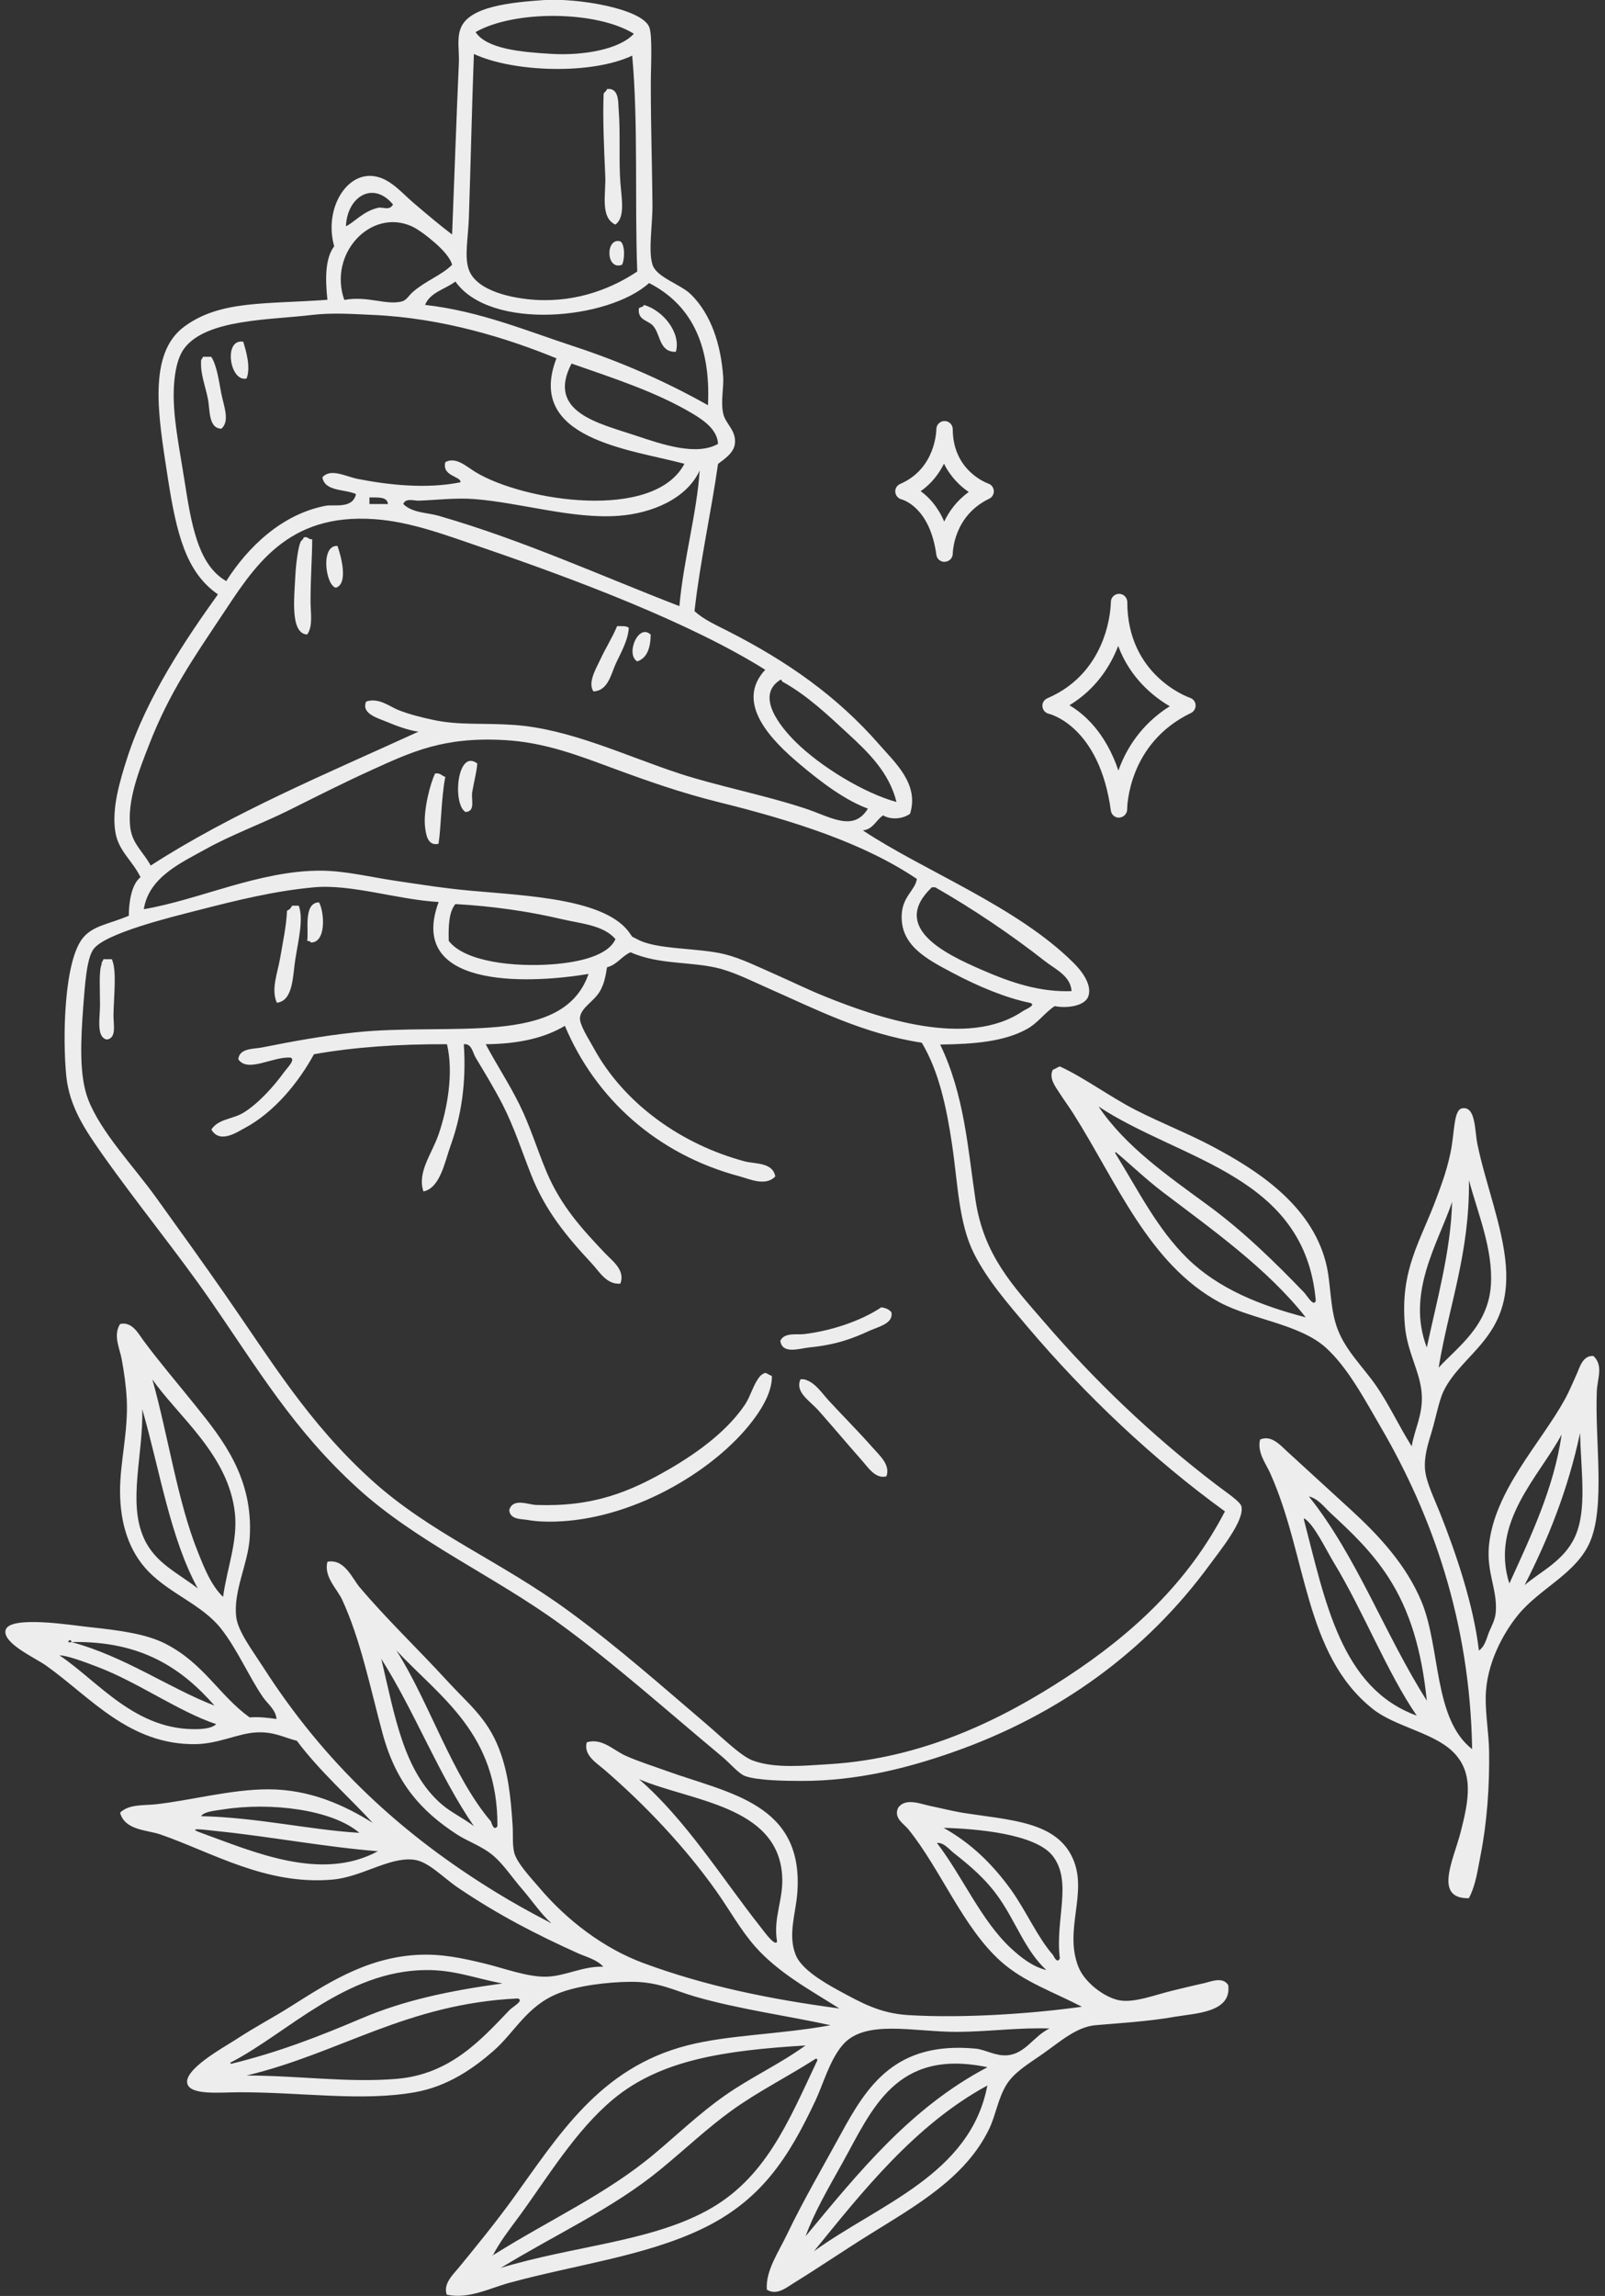 <svg width="142" height="203" viewBox="0 0 142 203" fill="none" xmlns="http://www.w3.org/2000/svg">
<rect x="0" y="0" width="142" height="203" fill="#333333" stroke="none"/>
<g clip-path="url(#clip0_3443_3283)">
<path fill-rule="evenodd" clip-rule="evenodd" d="M93.767 94.289C95.908 95.27 98.242 97.002 100.47 98.138C102.746 99.302 105.158 100.235 107.318 101.39C111.154 103.429 115.968 106.479 117.295 111.598C117.779 113.435 117.624 115.62 118.341 117.515C119.077 119.449 120.597 120.853 121.769 122.547C122.932 124.24 123.755 126.068 124.898 127.877C125.15 126.347 125.896 125.106 125.789 123.288C125.673 121.315 124.501 119.583 124.298 117.226C123.852 112.194 125.692 109.76 127.126 105.835C127.484 104.853 127.94 103.718 128.317 101.986C128.714 100.158 128.579 98.128 129.363 97.993C130.564 97.782 130.468 99.937 130.7 101.101C131.397 104.565 132.967 108.461 133.228 111.906C133.722 118.256 129.383 119.583 127.717 122.999C127.329 123.798 127.019 125.395 126.68 126.549C126.361 127.598 125.973 128.753 126.08 129.955C126.186 131.071 126.903 132.505 127.416 133.804C128.782 137.248 130.361 141.828 130.845 145.936C131.397 145.542 131.514 144.859 131.736 144.31C131.969 143.752 132.279 143.242 132.337 142.53C132.492 140.529 131.494 139.038 131.736 136.613C132.24 131.754 136.308 127.608 138.439 123.74C138.846 123.009 139.137 122.268 139.485 121.517C139.756 120.93 140.008 119.824 140.977 119.891C141.878 120.738 141.326 121.873 141.277 122.999C141.093 127.309 142.042 133.14 140.677 136.315C139.456 139.163 136.221 140.414 134.274 142.829C133.015 144.387 131.475 147.11 131.446 150.083C131.426 151.622 131.717 153.248 131.746 154.817C131.795 157.982 131.552 161.176 131 163.986C130.739 165.304 130.574 166.67 129.954 167.834C126.806 167.892 128.598 164.428 129.208 162.062C129.945 159.214 130.468 156.674 128.463 154.807C126.7 153.162 123.397 152.642 121.46 151.103C115.357 146.263 115.658 137.537 112.374 130.244C111.977 129.368 111.212 128.406 111.483 127.281C112.461 126.838 113.284 127.781 113.866 128.32C115.677 129.974 117.614 131.745 119.522 133.496C121.924 135.699 124.404 138.316 125.779 141.636C127.465 145.734 126.816 151.978 130.245 154.653C130.061 143.31 126.661 133.91 122.196 126.241C120.714 123.692 119.222 120.882 117.285 119.141C114.97 117.063 110.689 116.649 107.899 115.148C101.632 111.761 98.804 104.517 94.939 98.426C94.59 97.878 94.126 97.243 93.748 96.656C93.389 96.098 92.769 95.328 93.147 94.587C93.389 94.501 93.544 94.366 93.767 94.289ZM106.872 106.566C110.011 108.865 112.829 111.627 115.367 114.263C115.658 114.571 116.229 115.591 116.413 115.004C115.435 103.891 104.519 102.65 97.196 97.839C99.579 101.38 103.327 103.968 106.872 106.566ZM102.853 105.382C101.361 104.247 100.024 102.948 98.678 101.832C98.707 101.851 98.659 101.957 98.678 101.976C100.702 105.238 102.378 108.663 105.09 111.3C107.822 113.955 111.502 115.427 115.522 116.476C112.132 112.165 107.211 108.692 102.853 105.382ZM127.281 120.921C128.908 119.141 131.649 117.274 131.901 113.666C132.124 110.472 130.719 107.21 129.964 104.343C130.032 110.828 128.191 115.417 127.281 120.921ZM126.235 119.141C127.097 115.061 128.366 110.607 128.472 106.268C127.242 109.914 124.385 114.311 126.235 119.141ZM134.884 140.154C136.211 138.99 138.371 138.037 139.35 135.863C140.435 133.467 139.863 130.032 139.795 126.694C138.72 131.745 136.957 136.103 134.884 140.154ZM133.538 140.01C135.359 136.007 137.509 131.524 138.158 126.838C136.231 130.484 131.804 134.593 133.538 140.01ZM126.235 150.362C125.78 145.936 124.753 142.396 122.806 139.413C121.343 137.162 119.551 135.468 117.74 133.794C117.159 133.255 116.607 132.486 115.803 132.312C120.036 137.595 122.544 144.57 126.235 150.362ZM118.05 138.23C117.285 136.969 116.248 134.747 115.367 134.237C115.386 134.246 115.348 134.362 115.367 134.381C117.246 141.587 118.651 149.265 125.344 151.69C122.757 147.937 120.578 142.386 118.05 138.23Z" fill="#EDEDED"/>
<path fill-rule="evenodd" clip-rule="evenodd" d="M28.967 138.086C30.459 137.787 31.156 139.538 31.796 140.308C34.207 143.166 36.939 145.754 39.544 148.592C41.424 150.651 43.109 151.892 44.165 154.653C44.93 156.655 45.182 158.675 45.356 161.456C45.404 162.187 45.317 163.111 45.501 163.823C45.743 164.727 46.954 166.016 47.739 166.93C50.17 169.797 53.434 172.289 56.979 173.588C62.413 175.589 67.992 176.744 74.259 177.581C71.76 175.993 68.883 174.454 66.811 172.106C65.513 170.634 64.554 168.874 63.382 167.219C60.631 163.332 57.057 159.551 53.405 156.414C52.785 155.885 51.594 155.163 51.914 154.047C53.25 153.634 54.287 154.759 55.342 155.231C56.456 155.731 57.715 156.125 58.917 156.558C64.428 158.56 71.14 159.416 70.54 167.363C70.404 169.191 69.688 171.058 70.395 172.838C70.879 174.06 72.69 175.166 74.114 175.945C76.168 177.061 77.824 178.014 80.371 178.168C85.301 178.466 91.394 178.033 95.714 177.427C93.157 176.099 90.59 175.233 88.566 173.434C85.195 170.432 83.248 165.314 80.371 161.744C79.964 161.244 79.025 160.744 79.47 159.82C80.129 158.935 81.437 159.493 82.299 159.676C83.209 159.859 84.207 160.118 85.127 160.272C89.418 160.946 93.535 161.032 94.958 164.419C96.227 167.431 94.125 170.634 95.404 173.886C95.946 175.281 97.69 176.58 98.978 176.85C100.344 177.129 102.242 176.349 103.889 175.965C104.712 175.772 105.584 175.551 106.427 175.368C107.114 175.224 108.161 174.723 108.664 175.512C108.994 177.966 105.72 178.004 103.899 178.322C101.574 178.736 98.93 178.88 96.896 179.063C95.239 179.217 93.786 180.515 92.275 181.583C90.997 182.478 89.699 183.219 89.001 184.393C88.285 185.605 88.081 187.058 87.51 188.241C85.408 192.59 80.972 195.044 76.933 197.564C74.705 198.95 72.535 200.432 70.23 201.856C69.591 202.25 68.7 203 67.847 202.442C67.712 200.788 68.883 199.123 69.629 197.555C71.102 194.495 72.787 191.628 74.395 188.674C76.7 184.451 79.189 180.467 86.309 181.131C87.21 181.218 88.072 181.814 89.137 181.718C90.735 181.574 91.452 180.015 92.856 179.351C90.067 179.255 87.442 179.64 84.662 179.65C80.826 179.659 76.497 178.495 74.531 180.833C73.397 182.17 72.835 184.258 72.148 185.721C69.765 190.781 67.344 194.591 62.016 197.112C56.979 199.498 50.78 200.268 45.036 201.846C43.341 202.308 41.453 203.308 39.525 202.885C39.196 201.933 40.058 201.134 40.571 200.518C42.14 198.604 43.797 196.573 45.337 194.457C49.434 188.799 53.037 182.834 60.825 180.843C64.515 179.9 68.855 179.9 73.484 179.063C69.658 178.226 65.445 177.658 61.571 176.552C59.672 176.013 58.268 175.195 55.759 175.224C53.725 175.243 51.051 175.57 49.356 176.263C46.615 177.369 45.559 179.65 43.7 181.295C42.005 182.786 39.68 184.47 36.697 184.989C31.989 185.817 26.846 184.989 21.199 184.989C19.504 184.989 16.889 185.278 16.579 184.249C16.201 182.979 19.853 180.987 20.753 180.4C22.778 179.082 24.095 178.428 25.664 177.437C28.764 175.493 32.251 173.126 36.842 172.847C39.031 172.713 40.949 173.146 42.799 173.588C44.601 174.021 46.615 174.8 48.31 174.772C49.996 174.743 51.536 173.829 53.376 173.886C52.776 173.242 51.875 173.03 51.139 172.703C47.448 171.038 44.078 169.307 40.562 166.93C39.118 165.958 37.888 164.544 36.542 164.419C34.372 164.207 31.989 165.968 29.393 166.189C23.524 166.699 18.729 163.765 14.196 162.197C13.005 161.783 11.058 161.85 10.622 160.272C11.406 159.503 12.675 159.647 13.751 159.531C16.84 159.195 20.444 158.204 23.727 158.204C27.447 158.204 30.498 159.628 32.968 161.167C31.05 159.06 28.221 156.549 26.265 153.913C25.093 153.624 24.26 153.095 22.691 153.172C21.083 153.249 19.378 154.172 17.325 154.211C11.406 154.297 7.968 150.016 4.064 147.255C3.125 146.591 0.229 145.292 0.49 144.147C0.791 142.781 6.467 143.714 7.784 143.849C10.728 144.157 12.966 144.484 14.632 145.33C18.032 147.062 19.378 149.891 22.081 151.844C22.981 151.786 23.727 151.882 24.463 151.988C24.415 151.19 23.679 150.651 23.272 150.064C22.051 148.303 20.996 145.821 19.552 143.993C17.906 141.905 15.087 140.943 13.15 138.961C11.416 137.191 10.622 134.699 10.622 131.861C10.612 129.282 11.358 126.559 11.213 123.721C11.155 122.537 10.971 121.277 10.767 120.171C10.583 119.18 9.992 118.083 10.622 117.063C11.697 116.822 12.249 117.929 12.704 118.545C14.157 120.498 15.717 122.316 17.325 124.317C19.659 127.223 22.449 130.667 22.09 136.007C21.935 138.297 20.628 140.683 20.899 142.964C21.044 144.234 22.342 145.937 23.282 147.399C28.696 155.846 35.447 162.158 43.99 167.373C45.434 168.258 46.916 169.076 48.465 169.884C48.582 169.913 48.611 170.028 48.756 170.028C47.797 169.143 47.08 168.056 46.228 167.065C45.385 166.103 44.581 164.881 43.69 164.111C42.673 163.226 41.365 162.812 40.416 162.187C37.278 160.138 35.06 157.703 33.859 153.306C32.774 149.323 31.931 145.042 30.285 141.472C29.839 140.481 28.628 139.433 28.967 138.086ZM17.499 137.2C18.08 138.653 18.671 140.164 19.736 141.193C20.095 138.586 21.044 136.296 20.783 133.794C20.23 128.647 15.785 125.26 13.479 121.96C14.884 126.954 15.707 132.746 17.499 137.2ZM12.733 136.007C13.721 138.211 15.755 139.077 17.499 140.443C15.048 135.969 14.138 129.975 12.588 124.606C12.675 128.695 11.29 132.813 12.733 136.007ZM6.321 145.186C5.701 145.33 6.292 144.743 6.321 145.186C11.048 146.456 15.01 149.285 18.981 150.805C16.143 147.572 12.559 145.051 6.321 145.186ZM43.419 161.023C43.477 161.09 43.661 161.975 44.01 161.465C44.048 153.287 39.031 150.141 35.069 145.927C37.966 150.459 39.99 157.001 43.419 161.023ZM8.704 147.409C7.59 146.985 5.779 146.283 5.13 146.369C5.178 146.36 5.236 146.369 5.275 146.369C8.694 148.659 11.988 153.037 17.489 152.883C17.906 152.873 18.758 152.816 19.126 152.441C15.872 151.363 12.239 148.765 8.704 147.409ZM39.089 159.541C39.942 160.272 40.959 160.724 41.927 161.465C38.808 156.924 36.706 151.353 33.733 146.668C34.934 151.729 35.709 156.635 39.089 159.541ZM67.256 170.336C67.605 170.779 68.583 172.155 68.748 171.664C68.38 169.509 69.358 167.931 69.194 165.747C68.738 159.647 61.125 159.252 56.534 157.309C60.641 160.85 63.934 166.132 67.256 170.336ZM31.796 162.052C29.384 159.993 23.979 159.32 19.727 159.984C19.029 160.089 18.032 160.176 17.79 160.58C22.749 160.686 27.485 161.802 31.796 162.052ZM89.447 167.084C90.784 168.951 91.801 171.308 93.166 172.857C93.205 172.905 93.525 173.684 93.767 173.155C93.341 169.711 94.891 166.42 93.166 164.13C91.656 162.11 86.27 161.687 83.48 161.61C85.941 162.985 87.81 164.823 89.447 167.084ZM19.281 161.908C18.264 161.802 16.308 161.523 17.79 162.052C22.429 163.726 28.405 166.401 33.433 163.678C28.89 163.322 23.805 162.37 19.281 161.908ZM89.447 172.26C90.329 173.078 91.375 173.896 92.576 174.185C90.745 172.52 89.864 169.913 88.401 167.825C87.21 166.122 85.844 164.987 84.381 163.832C83.974 163.515 83.51 162.889 82.89 162.947C85.146 165.872 86.803 169.817 89.447 172.26ZM37.607 174.185C30.546 174.29 25.442 179.746 20.473 182.324C20.395 182.324 20.308 182.44 20.473 182.469C24.647 181.449 28.25 180.044 31.941 178.476C35.689 176.879 39.67 176.022 44.455 175.368C42.072 174.935 40.193 174.146 37.607 174.185ZM21.819 183.508C26.459 183.517 30.779 184.162 35.079 183.806C39.874 183.411 42.625 180.275 45.066 177.735C45.356 177.427 46.412 176.879 45.811 176.696C35.98 177.158 30.101 181.526 21.819 183.508ZM54.287 185.576C50.926 188.357 48.427 192.552 45.947 195.938C45.095 197.093 44.194 198.238 43.564 199.489C43.574 199.402 43.584 199.316 43.709 199.344C48.572 196.285 53.618 194.014 57.861 190.464C59.963 188.703 61.88 186.856 64.118 185.288C66.414 183.671 68.913 182.546 71.266 180.852C64.002 181.295 58.452 182.141 54.287 185.576ZM64.719 186.615C62.549 188.184 60.641 190.002 58.461 191.792C54.248 195.265 49.163 197.545 44.31 200.518C50.683 198.584 57.386 198.228 62.481 195.486C67.712 192.677 69.736 187.626 72.312 182.17C72.303 182.084 72.293 181.997 72.167 182.026C69.629 183.652 67.063 184.922 64.719 186.615ZM74.55 191.205C73.281 193.475 71.993 195.698 71.276 197.718C75.964 192.071 80.575 186.336 87.365 182.776C79.257 181.074 77.146 186.529 74.55 191.205ZM72.012 199.046C77.756 194.89 85.853 192.273 87.355 184.393C80.933 187.876 76.235 193.86 72.012 199.046Z" fill="#EDEDED"/>
<path fill-rule="evenodd" clip-rule="evenodd" d="M63.527 41.016C62.898 45.422 61.958 49.512 61.445 54.034C62.249 54.774 63.372 55.275 64.428 55.813C69.62 58.459 74.056 61.538 77.834 65.877C79.18 67.427 81.34 69.322 80.517 71.948C79.916 72.391 78.86 72.526 78.134 72.093C77.504 72.497 77.272 73.315 76.342 73.421C81.727 77 89.931 80.117 94.959 85.11C95.646 85.784 96.644 87.025 96.295 88.074C96.014 88.93 94.465 89.18 93.312 88.959C92.392 89.565 91.82 90.479 90.774 91.028C88.798 92.086 86.231 92.317 83.18 92.355C85.331 96.81 85.631 101.601 86.309 106.114C87.045 110.982 89.602 113.666 92.411 116.918C96.799 122.008 101.855 126.886 107.609 131.273C108.461 131.928 109.749 132.765 109.836 133.198C110.117 134.468 107.86 137.2 107.008 138.374C101.477 145.927 93.767 151.623 84.217 154.952C80.323 156.308 75.887 157.463 70.957 157.463C69.407 157.463 66.966 157.424 65.891 157.02C65.339 156.808 64.661 155.962 63.808 155.25C59.188 151.411 54.267 147.014 49.512 143.56C43.651 139.307 36.833 136.315 31.631 131.572C25.936 126.386 22.826 121.056 18.526 114.85C15.697 110.77 12.085 106.364 8.995 101.977C7.542 99.908 6.147 97.849 5.866 95.165C5.527 91.788 5.653 84.908 7.368 82.888C8.288 81.81 9.653 81.714 11.397 80.964C11.397 79.905 11.591 78.222 12.433 77.558C11.707 76.076 10.467 75.229 10.206 73.565C9.867 71.477 10.603 69.052 11.242 67.051C12.985 61.615 16.511 56.41 19.281 52.552C16.453 50.589 15.61 47.231 14.816 42.045C14.022 36.86 13.024 31.289 16.308 28.874C19.485 26.536 23.437 26.911 28.967 26.507C28.783 24.766 28.735 22.87 29.568 21.773C28.716 18.762 30.343 15.702 32.542 15.558C34.246 15.443 35.399 16.924 36.571 17.925C37.869 19.031 39.06 20.032 40 20.734C40.194 15.856 40.387 10.266 40.6 5.494C40.639 4.532 40.407 3.454 40.746 2.531C41.472 0.549 45.259 0.212 48.049 0.01C51.032 -0.202 56.737 0.741 57.435 2.377C57.745 3.108 57.58 5.908 57.58 7.409C57.58 11.267 57.687 14.153 57.725 18.059C57.745 19.811 57.338 22.158 57.725 23.39C58.084 24.544 60.195 25.102 61.154 26.055C62.927 27.816 63.779 30.471 63.983 33.309C64.05 34.214 63.75 35.465 63.983 36.561C64.176 37.475 65.155 38.043 65.019 39.226C64.932 40.006 64.176 40.535 63.527 41.016ZM42.073 2.839C43.07 4.34 46.151 4.609 48.775 4.763C51.642 4.936 54.849 4.349 56.079 2.983C52.776 0.934 45.511 0.876 42.073 2.839ZM41.482 19.262C41.424 20.994 41.065 22.716 41.482 23.852C42.189 25.776 45.434 26.401 47.439 26.517C51.226 26.728 54.306 25.391 56.379 24.006C56.147 17.723 56.476 10.892 55.933 4.917C52.35 6.62 45.414 6.398 41.927 4.772C41.763 8.987 41.637 14.779 41.482 19.262ZM30.604 20.003C31.292 19.705 32.125 18.675 33.433 18.377C33.878 18.271 34.459 18.666 34.769 18.079C33.036 15.981 30.73 17.338 30.604 20.003ZM38.498 21.485C37.879 20.936 36.997 20.263 36.416 20.003C32.803 18.396 29.026 22.418 30.459 26.517C32.542 26.141 34.12 26.998 35.525 26.661C35.99 26.546 36.135 26.141 36.571 25.776C37.733 24.785 39.089 24.323 40 23.409C39.806 22.726 39.089 22.004 38.498 21.485ZM40.29 24.891C39.399 25.574 38.063 25.834 37.607 26.959C42.441 27.498 46.683 29.288 50.868 30.654C55.042 32.03 58.994 33.771 62.636 35.83C62.907 30.24 60.97 26.834 57.425 25.025C53.841 28.277 43.38 29.268 40.29 24.891ZM32.987 27.844C31.302 27.767 29.384 27.633 27.621 27.844C23.853 28.297 18.245 28.2 16.298 30.808C15.455 31.933 15.271 34.156 15.407 36.138C15.543 38.158 16.066 40.775 16.443 43.239C17.044 47.097 17.77 50.089 20.017 51.378C21.926 48.367 24.938 45.461 28.803 44.72C29.558 44.576 31.205 45.028 31.495 43.681C30.459 43.229 28.735 43.469 28.522 42.199C29.268 41.372 30.546 42.122 31.651 42.344C34.372 42.883 37.753 43.248 40.736 42.642C40.823 42.103 39.07 42.122 39.399 40.862C40.339 40.343 41.269 41.257 42.082 41.747C46.334 44.316 57.861 46.115 60.554 41.006C55.778 39.727 46.47 38.832 49.231 31.683C44.882 29.903 39.167 28.114 32.987 27.844ZM61.29 36.581C58.035 34.637 54.19 33.415 50.567 32.145C48.32 36.446 52.998 37.427 56.224 38.505C58.665 39.323 61.629 40.323 63.527 39.246C63.469 37.976 62.22 37.139 61.29 36.581ZM54.742 45.605C50.654 45.913 46.063 44.441 41.937 44.124C40.252 43.999 38.566 44.22 37.017 44.268C36.648 44.278 35.874 44.008 35.68 44.566C36.523 45.374 37.782 45.307 38.809 45.605C46.286 47.761 53.221 50.935 60.108 53.591C60.476 49.473 61.658 45.365 61.9 41.603C60.757 44.085 57.706 45.384 54.742 45.605ZM32.687 44.566C33.229 44.566 33.781 44.566 34.324 44.566C34.266 43.883 33.404 43.999 32.687 43.979C32.687 44.172 32.687 44.374 32.687 44.566ZM42.673 48.415C39.564 47.356 36.358 46.125 33.142 45.904C25.345 45.346 22.468 50.147 19.582 54.486C17.112 58.209 14.981 61.23 13.179 65.877C12.385 67.927 11.184 70.813 11.542 73.276C11.746 74.642 12.675 75.326 13.334 76.528C20.531 71.881 28.89 68.408 37.017 64.694C36.135 64.569 35.099 64.194 34.188 63.809C33.442 63.491 31.931 63.106 32.396 62.029C33.491 61.654 34.44 62.452 35.225 62.77C36.271 63.184 37.239 63.414 38.353 63.655C40.639 64.146 42.76 63.905 45.502 64.097C50.441 64.454 55.323 66.82 60.098 68.389C63.372 69.466 67.75 70.323 71.276 71.496C73.533 72.247 75.499 73.584 76.787 71.496C74.821 70.775 72.729 69.235 70.685 67.503C68.341 65.521 64.942 62.173 67.702 59.219C61.125 55.092 51.052 51.282 42.673 48.415ZM74.996 64.838C73.213 63.193 71.383 61.452 69.184 60.249C69.174 60.162 69.165 60.076 69.039 60.105C66.782 61.529 69.077 64.29 70.375 65.579C72.613 67.802 76.487 70.14 79.316 70.909C78.657 68.254 76.758 66.464 74.996 64.838ZM63.527 70.909C60.273 70.101 57.26 69.043 54.287 67.946C51.207 66.811 48.194 65.627 44.61 65.435C39.254 65.137 36.435 66.464 32.842 68.1C30.304 69.254 27.873 70.486 25.539 71.65C23.175 72.824 20.521 73.786 18.235 75.056C16.056 76.268 13.169 77.538 12.724 80.386C17.586 79.569 22.933 76.971 28.367 76.98C30.537 76.99 32.784 77.548 34.924 77.866C37.191 78.202 39.428 78.558 41.627 78.751C46.693 79.213 53.744 79.463 55.778 82.599C55.992 82.926 55.924 82.792 56.379 83.042C58.055 83.985 61.745 83.783 64.118 84.37C65.561 84.726 67.14 85.514 68.593 86.15C70.036 86.784 71.48 87.496 72.913 88.074C77.591 89.969 85.592 92.731 90.493 89.401C90.697 89.257 91.791 88.834 91.094 88.661C89.04 88.247 86.532 87.218 84.246 85.996C81.989 84.802 79.606 83.571 79.781 80.819C79.877 79.232 80.991 78.683 81.117 77.712C76.439 74.556 70.259 72.574 63.527 70.909ZM27.776 78.453C24.26 78.78 21.064 79.569 17.354 80.521C15.3 81.05 9.285 82.503 8.268 83.927C7.658 84.783 7.522 87.035 7.368 88.959C7.145 91.98 6.98 95.117 7.813 97.243C8.946 100.129 11.784 103.073 13.77 105.825C15.901 108.779 18.012 111.723 19.882 114.407C24.105 120.469 27.263 125.76 32.842 130.831C38.101 135.603 44.233 137.97 50.422 142.521C54.713 145.667 58.481 149.015 62.491 152.431C63.992 153.71 65.581 155.307 66.666 155.683C68.632 156.375 71.131 156.116 73.368 155.981C81.805 155.461 88.827 151.911 94.368 148.284C100.237 144.445 105.129 139.885 108.374 133.631C102.01 129.022 96.024 123.345 90.939 117.351C89.205 115.302 87.355 113.185 86.173 110.838C84.817 108.144 84.749 104.68 84.236 101.216C83.732 97.849 83.064 94.722 81.553 92.192C76.381 91.403 72.187 89.238 68.147 87.458C66.743 86.842 65.271 86.092 63.828 85.678C61.338 84.976 58.365 85.351 55.788 84.196C54.994 84.543 54.606 85.293 53.706 85.524C53.57 86.361 53.454 86.967 53.105 87.593C52.582 88.536 51.41 89.074 51.313 89.96C51.245 90.585 52.069 91.826 52.505 92.625C55.217 97.618 60.341 101.207 65.91 102.689C66.801 102.919 68.37 102.756 68.593 104.016C67.741 104.921 66.317 104.247 65.465 104.016C58.055 102.054 52.65 97.06 49.977 90.7C48.175 91.778 45.84 92.307 42.974 92.326C43.932 94.135 45.017 95.761 45.957 97.657C46.906 99.571 47.507 101.592 48.34 103.574C49.638 106.672 51.555 108.721 53.551 110.828C54.171 111.482 55.343 112.3 54.887 113.493C53.677 113.609 53.028 112.435 52.359 111.713C50.141 109.337 48.252 107.066 46.993 103.872C46.17 101.784 45.492 99.668 44.465 97.657C43.71 96.194 42.838 94.77 42.082 93.51C41.831 93.096 41.734 92.24 41.036 92.326C41.269 95.8 40.794 98.734 39.845 101.351C39.351 102.727 38.944 105.036 37.462 105.344C36.891 103.641 38.208 102.025 38.799 100.312C39.612 97.965 40.136 94.79 39.545 92.326C35.302 92.307 31.36 92.577 27.776 93.212C26.439 95.675 24.279 98.33 21.674 99.725C20.976 100.1 19.446 101.159 18.7 99.87C19.301 98.927 20.57 98.965 21.529 98.388C22.875 97.57 24.26 96.002 25.103 94.838C25.413 94.405 26.178 93.683 25.703 93.51C24.134 93.394 21.906 94.886 21.083 93.654C21.18 92.653 22.458 92.759 23.166 92.615C25.936 92.067 28.464 91.595 31.36 91.287C39.864 90.364 49.831 92.615 52.069 86.111C46.296 87.073 36.019 87.266 38.809 79.751C35.254 79.559 31.069 78.145 27.776 78.453ZM92.43 84.966C89.438 82.618 86.028 80.329 82.744 78.453C82.648 78.453 82.541 78.453 82.444 78.453C78.676 82.032 83.781 84.398 86.764 85.707C89.554 86.929 92.024 87.727 94.804 87.631C94.726 86.284 93.36 85.697 92.43 84.966ZM49.676 81.262C46.78 80.579 43.564 80.117 40.29 79.934C39.709 80.636 39.67 81.878 39.7 83.186C41.114 85.043 45.502 85.524 48.94 85.255C51.168 85.082 53.793 84.523 54.452 83.032C53.376 81.791 51.449 81.676 49.676 81.262Z" fill="#EDEDED"/>
<path fill-rule="evenodd" clip-rule="evenodd" d="M53.996 7.87C54.79 8.024 54.684 9.14 54.742 9.794C54.897 11.68 54.742 14.297 54.887 16.154C55.003 17.607 55.323 19.233 54.442 19.858C53.076 19.214 53.618 17.155 53.55 15.567C53.444 13.152 53.318 10.535 53.405 8.313C53.454 8.12 53.667 8.082 53.705 7.87C53.793 7.87 53.889 7.87 53.996 7.87Z" fill="#EDEDED"/>
<path fill-rule="evenodd" clip-rule="evenodd" d="M54.887 21.34C55.303 21.619 55.284 22.937 55.032 23.409C53.589 23.957 53.55 20.965 54.887 21.34Z" fill="#EDEDED"/>
<path fill-rule="evenodd" clip-rule="evenodd" d="M59.798 31.106C58.258 31.154 58.471 29.47 57.716 28.739C57.251 28.306 56.398 28.277 56.524 27.257C56.641 27.132 56.931 27.171 56.97 26.959C58.675 27.45 60.263 29.422 59.798 31.106Z" fill="#EDEDED"/>
<path fill-rule="evenodd" clip-rule="evenodd" d="M21.519 30.211C21.78 31.067 22.197 32.462 21.819 33.463C20.327 33.828 19.737 29.922 21.519 30.211Z" fill="#EDEDED"/>
<path fill-rule="evenodd" clip-rule="evenodd" d="M18.69 31.548C19.184 32.308 19.359 33.645 19.581 34.8C19.794 35.887 20.366 37.244 19.581 37.907C18.419 37.859 18.593 36.243 18.39 35.242C18.158 34.107 17.741 33.097 17.79 31.99C17.751 31.75 17.935 31.731 17.945 31.548C18.187 31.548 18.439 31.548 18.69 31.548Z" fill="#EDEDED"/>
<path fill-rule="evenodd" clip-rule="evenodd" d="M27.621 47.673C27.63 48.972 27.475 51.031 27.475 53.148C27.475 54.206 27.708 55.37 27.175 56.101C25.664 56.015 26.032 52.888 26.129 50.925C26.187 49.751 26.391 48.375 26.575 47.962C26.623 47.769 26.836 47.731 26.865 47.519C27.301 47.404 27.262 47.731 27.621 47.673Z" fill="#EDEDED"/>
<path fill-rule="evenodd" clip-rule="evenodd" d="M29.858 48.27C30.139 49.049 30.866 51.608 29.713 51.964C28.802 51.752 28.328 48.173 29.858 48.27Z" fill="#EDEDED"/>
<path fill-rule="evenodd" clip-rule="evenodd" d="M55.633 55.515C55.555 56.679 54.906 57.737 54.441 58.767C54.054 59.633 53.783 61.076 52.504 61.134C51.981 60.364 52.717 59.152 53.105 58.324C53.589 57.276 54.17 56.391 54.596 55.361C54.984 55.371 55.439 55.313 55.633 55.515Z" fill="#EDEDED"/>
<path fill-rule="evenodd" clip-rule="evenodd" d="M57.57 56.112C57.551 57.286 57.26 58.171 56.379 58.479C55.323 57.853 56.475 55.073 57.57 56.112Z" fill="#EDEDED"/>
<path fill-rule="evenodd" clip-rule="evenodd" d="M42.227 67.503C42.179 68.215 41.927 69.158 41.782 70.014C41.665 70.668 42.101 71.736 41.191 71.794C40.009 71.13 40.435 66.156 42.227 67.503Z" fill="#EDEDED"/>
<path fill-rule="evenodd" clip-rule="evenodd" d="M39.399 68.687C39.031 70.553 39.041 73.035 38.798 74.604C37.82 74.835 37.685 73.747 37.607 73.122C37.433 71.688 38.072 69.216 38.498 68.388C38.973 68.321 39.079 68.6 39.399 68.687Z" fill="#EDEDED"/>
<path fill-rule="evenodd" clip-rule="evenodd" d="M28.221 79.779C28.715 80.636 28.88 83.397 27.476 83.33C27.476 83.185 27.291 83.214 27.175 83.185C27.34 82.348 26.797 79.827 28.221 79.779Z" fill="#EDEDED"/>
<path fill-rule="evenodd" clip-rule="evenodd" d="M26.43 80.077C26.875 81.241 26.391 83.156 26.129 84.811C25.897 86.235 25.965 88.496 24.492 88.659C23.96 87.447 24.56 86.042 24.793 84.666C25.015 83.32 25.335 81.915 25.393 80.52C25.606 80.433 25.752 80.289 25.839 80.077C26.033 80.077 26.236 80.077 26.43 80.077Z" fill="#EDEDED"/>
<path fill-rule="evenodd" clip-rule="evenodd" d="M9.895 84.811C10.341 85.793 10.079 87.9 10.041 89.689C10.021 90.575 10.351 91.787 9.45 91.912C8.491 91.7 8.849 90.026 8.849 88.804C8.849 87.515 8.733 85.831 8.995 85.254C8.956 85.014 9.13 85.004 9.14 84.811C9.401 84.811 9.653 84.811 9.895 84.811Z" fill="#EDEDED"/>
<path fill-rule="evenodd" clip-rule="evenodd" d="M78.87 116.032C79.044 117.014 77.795 117.274 76.933 117.658C75.354 118.38 73.959 118.9 71.567 119.14C70.782 119.217 69.194 119.785 69.039 118.544C69.407 117.784 70.462 118.034 71.121 117.957C73.601 117.668 76.235 116.754 77.969 115.59C78.376 115.638 78.676 115.782 78.87 116.032Z" fill="#EDEDED"/>
<path fill-rule="evenodd" clip-rule="evenodd" d="M68.293 121.661C68.322 123.21 67.208 124.884 66.21 126.096C62.781 130.262 55.856 134.361 49.075 134.534C48.388 134.553 47.487 134.534 46.693 134.39C46.16 134.294 45.104 134.38 45.056 133.505C45.385 132.417 46.702 133.033 47.438 133.062C52.475 133.245 55.73 131.927 59.352 129.81C61.968 128.28 64.428 126.395 65.91 124.191C66.433 123.402 66.675 122.325 67.246 121.68C67.353 121.545 67.518 121.459 67.692 121.382C67.915 121.44 68.07 121.584 68.293 121.661Z" fill="#EDEDED"/>
<path fill-rule="evenodd" clip-rule="evenodd" d="M78.424 130.531C77.446 130.791 76.807 129.742 76.187 129.05C74.918 127.616 73.92 126.414 72.457 124.759C71.634 123.825 70.317 123.113 70.821 121.949C70.917 121.949 71.024 121.949 71.121 121.949C72.109 122.19 72.671 123.133 73.358 123.873C74.618 125.24 75.906 126.519 77.233 128.02C77.794 128.665 78.802 129.512 78.424 130.531Z" fill="#EDEDED"/>
<path d="M98.997 72.295C98.639 72.295 98.329 72.035 98.281 71.67C97.273 64.271 92.963 63.145 92.779 63.107C92.479 63.03 92.256 62.779 92.227 62.462C92.198 62.154 92.372 61.865 92.663 61.74C98.193 59.364 98.281 53.476 98.281 53.225C98.281 52.831 98.61 52.504 99.007 52.504C99.394 52.504 99.714 52.812 99.734 53.197C99.734 53.206 99.734 53.206 99.734 53.216C99.734 59.701 105.071 61.625 105.293 61.702C105.574 61.798 105.768 62.048 105.778 62.346C105.797 62.635 105.632 62.914 105.371 63.039C99.821 65.704 99.724 71.323 99.724 71.564C99.724 71.939 99.424 72.257 99.046 72.285C99.026 72.295 99.007 72.295 98.997 72.295ZM94.619 62.356C95.936 63.136 97.816 64.781 98.949 68.129C99.608 66.282 100.915 64.069 103.492 62.443C102.107 61.635 99.995 59.989 98.93 57.112C98.242 58.892 96.973 60.922 94.619 62.356Z" fill="#EDEDED"/>
<path d="M83.558 49.676C83.199 49.676 82.889 49.416 82.841 49.05C82.269 44.826 79.858 44.182 79.761 44.153C79.46 44.076 79.238 43.816 79.209 43.508C79.18 43.2 79.354 42.912 79.645 42.787C82.773 41.44 82.841 38.101 82.841 37.947C82.841 37.553 83.17 37.226 83.567 37.226C83.965 37.226 84.284 37.543 84.294 37.938C84.294 41.613 87.306 42.71 87.442 42.758C87.723 42.854 87.907 43.104 87.926 43.403C87.945 43.691 87.781 43.97 87.519 44.095C84.362 45.606 84.304 48.819 84.294 48.954C84.294 49.329 83.994 49.647 83.616 49.666C83.587 49.676 83.567 49.676 83.558 49.676ZM81.456 43.431C82.144 43.922 82.948 44.749 83.538 46.116C83.955 45.23 84.633 44.278 85.708 43.499C84.924 42.969 84.081 42.142 83.519 40.997C83.093 41.844 82.454 42.729 81.456 43.431Z" fill="#EDEDED"/>
</g>
<defs>
<clipPath id="clip0_3443_3283">
<rect width="141" height="203" fill="white" transform="translate(0.5)"/>
</clipPath>
</defs>
</svg>
